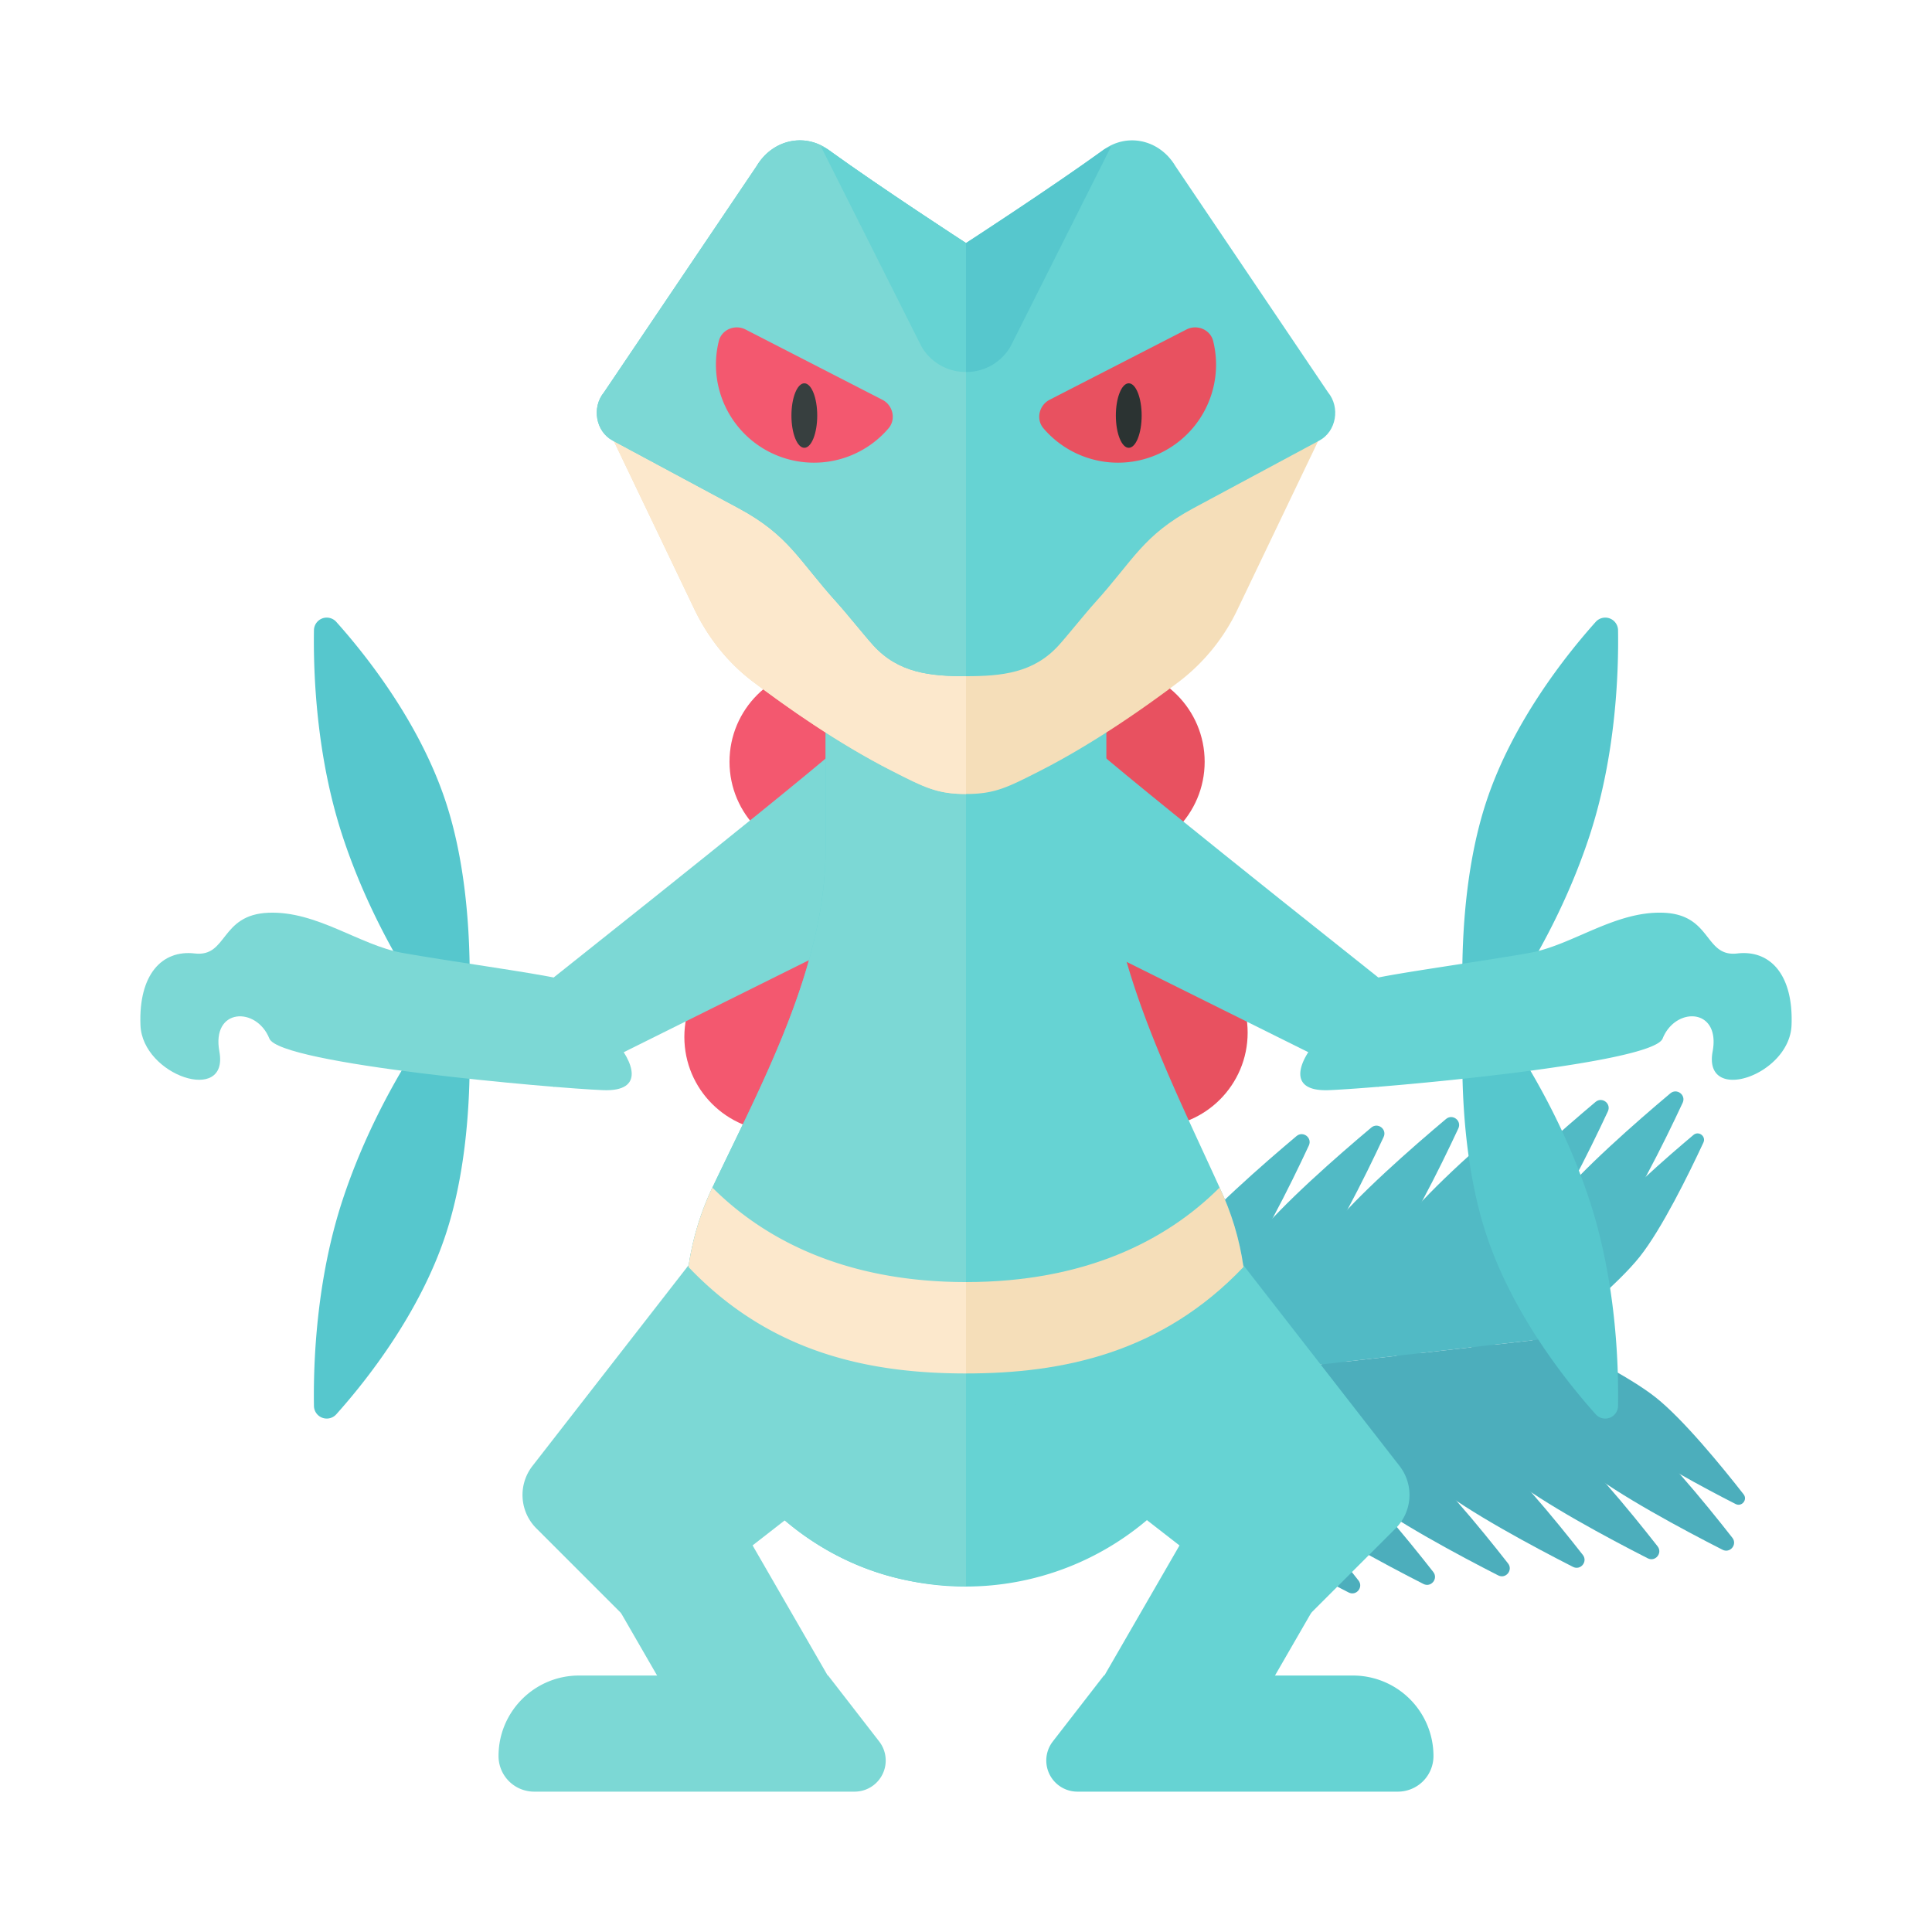 <svg xmlns="http://www.w3.org/2000/svg" width="100%" height="100%" viewBox="-2.72 -2.72 37.44 37.44"><path fill="#4CAEBC" d="M27.01 23.323c-.086-.102.027-.25.148-.193.623.29 1.679.81 2.211 1.233.532.423 1.277 1.334 1.7 1.875.082.105-.036.249-.155.188-.608-.31-1.637-.859-2.167-1.28-.531-.422-1.298-1.3-1.737-1.823z"/><path fill="#51BAC5" d="M26.994 23.178c-.061.119.082.237.188.155.541-.423 1.453-1.168 1.875-1.7.423-.532.943-1.588 1.233-2.211.057-.121-.091-.234-.193-.148-.522.439-1.401 1.206-1.823 1.736s-.97 1.56-1.28 2.168z"/><path fill="#4CAEBC" d="M25.833 23.475c-.106-.127.033-.309.183-.239.77.359 2.076 1.002 2.733 1.525.658.523 1.579 1.65 2.102 2.319.102.13-.044.308-.191.232-.752-.383-2.024-1.062-2.68-1.583s-1.605-1.608-2.147-2.254z"/><path fill="#51BAC5" d="M25.812 23.295c-.075.147.102.293.232.191.669-.523 1.796-1.444 2.319-2.102.523-.658 1.166-1.963 1.525-2.733.07-.15-.112-.29-.239-.183-.646.543-1.732 1.491-2.254 2.147-.521.657-1.2 1.929-1.583 2.68z"/><path fill="#4CAEBC" d="M24.384 23.641c-.106-.127.033-.309.183-.239.77.359 2.076 1.002 2.733 1.525.658.523 1.579 1.65 2.102 2.319.102.13-.044.308-.191.232-.752-.383-2.024-1.062-2.68-1.583-.656-.522-1.604-1.608-2.147-2.254z"/><path fill="#51BAC5" d="M24.363 23.461c-.075.147.102.293.232.191.669-.523 1.796-1.444 2.319-2.102.523-.658 1.166-1.963 1.525-2.733.07-.15-.112-.29-.239-.183-.646.543-1.732 1.491-2.254 2.147-.521.656-1.2 1.928-1.583 2.68z"/><path fill="#4CAEBC" d="M22.935 23.807c-.106-.127.033-.309.183-.239.77.359 2.076 1.002 2.733 1.525.658.523 1.579 1.65 2.102 2.319.102.13-.044.308-.191.232-.752-.383-2.024-1.062-2.68-1.583-.656-.522-1.604-1.609-2.147-2.254z"/><path fill="#51BAC5" d="M22.914 23.627c-.075.147.102.293.232.191.669-.523 1.796-1.444 2.319-2.102.523-.658 1.166-1.963 1.525-2.733.07-.15-.112-.29-.239-.183-.646.543-1.732 1.491-2.254 2.147-.521.656-1.2 1.928-1.583 2.68z"/><path fill="#4CAEBC" d="M21.486 23.972c-.106-.127.033-.309.183-.239.77.359 2.076 1.002 2.733 1.525.658.523 1.579 1.65 2.102 2.319.102.13-.044.308-.191.232-.752-.383-2.024-1.062-2.68-1.583-.656-.522-1.604-1.608-2.147-2.254z"/><path fill="#51BAC5" d="M21.465 23.792c-.075.147.102.293.232.191.669-.523 1.796-1.444 2.319-2.102.523-.658 1.166-1.963 1.525-2.733.07-.15-.112-.29-.239-.183-.646.543-1.732 1.491-2.254 2.147-.521.656-1.199 1.929-1.583 2.68z"/><path fill="#4CAEBC" d="M20.037 24.138c-.106-.127.033-.309.183-.239.77.359 2.076 1.002 2.733 1.525.658.523 1.579 1.65 2.102 2.319.102.13-.044.308-.191.232-.752-.383-2.024-1.062-2.68-1.583-.656-.522-1.604-1.608-2.147-2.254z"/><path fill="#51BAC5" d="M20.017 23.958c-.075.147.102.293.232.191.669-.523 1.796-1.444 2.319-2.102.523-.658 1.166-1.963 1.525-2.733.07-.15-.112-.29-.239-.183-.646.543-1.732 1.491-2.254 2.147-.522.656-1.2 1.928-1.583 2.68z"/><path fill="#4CAEBC" d="M18.588 24.303c-.106-.127.033-.309.183-.239.77.359 2.076 1.002 2.733 1.525.658.523 1.579 1.65 2.102 2.319.102.13-.044.308-.191.232-.752-.383-2.024-1.062-2.68-1.583-.656-.522-1.604-1.608-2.147-2.254z"/><path fill="#51BAC5" d="M18.568 24.123c-.075.147.102.293.232.191.669-.523 1.796-1.444 2.319-2.102.523-.658 1.166-1.963 1.525-2.733.07-.15-.112-.29-.239-.183-.646.543-1.732 1.491-2.254 2.147-.522.657-1.2 1.929-1.583 2.68z"/><path fill="#51BAC5" d="M27.359 23.21l.831-1.535-8.155.931-.832 1.536z"/><path fill="#4CAEBC" d="M27.359 23.21l1.156 1.308-8.156.932-1.156-1.308z"/><circle cx="13.25" cy="12.042" r="1.833" fill="#F3586F"/><circle cx="12.375" cy="17.375" r="1.833" fill="#F3586F"/><circle cx="18.792" cy="12.042" r="1.833" fill="#E85160"/><circle cx="19.625" cy="17.292" r="1.833" fill="#E85160"/><path fill="#56C7CD" d="M25.696 16.25s-.337 2.752.384 4.945c.504 1.535 1.542 2.843 2.12 3.489a.248.248 0 00.436-.16c.013-.837-.044-2.436-.554-3.987-.831-2.527-2.386-4.287-2.386-4.287zm-19.392 0s.337 2.752-.384 4.945c-.504 1.535-1.542 2.843-2.12 3.489a.248.248 0 01-.436-.16c-.013-.837.044-2.436.554-3.987.831-2.527 2.386-4.287 2.386-4.287z"/><path fill="#56C7CD" d="M25.696 17.769s-.337-2.752.384-4.945c.504-1.535 1.542-2.843 2.12-3.489a.248.248 0 01.436.16c.013.837-.044 2.436-.554 3.987-.831 2.527-2.386 4.287-2.386 4.287zm-19.392 0s.337-2.752-.384-4.945c-.504-1.535-1.542-2.843-2.12-3.489a.248.248 0 00-.436.16c-.013.837.044 2.436.554 3.987.831 2.527 2.386 4.287 2.386 4.287z"/><path fill="#7CD8D5" d="M13.5 11.792c-1.219 1.053-6.264 5.044-6.264 5.044l.776 1.508 5.488-2.727v-3.825z"/><path fill="#66D3D3" d="M18.72 13.389v-3.222h-5.44v3.549c0 2.296-1.209 4.505-2.195 6.579a5.383 5.383 0 00-.423 3.311c.388 2.118 2.066 3.857 4.174 4.295a5.438 5.438 0 006.595-5.31 5.33 5.33 0 00-.474-2.204c-1.004-2.219-2.237-4.564-2.237-6.998z"/><path fill="#7CD8D5" d="M13.28 10.167v3.549c0 2.296-1.209 4.505-2.195 6.579a5.383 5.383 0 00-.423 3.311c.388 2.118 2.066 3.857 4.174 4.295.395.082.783.115 1.164.115V10.167h-2.72z"/><path fill="#66D3D3" d="M18.5 11.792c1.219 1.053 6.264 5.044 6.264 5.044l-.776 1.508-5.488-2.728v-3.824z"/><path fill="#66D3D3" d="M22.833 17.41c-.397.441-.615 1.027.198.996.957-.037 6.269-.501 6.469-1 .25-.625 1.125-.594.969.25-.191 1.03 1.492.468 1.529-.509.038-.977-.413-1.465-1.052-1.39-.639.075-.488-.751-1.427-.789-.939-.038-1.765.627-2.592.777-.826.15-2.615.395-3.052.504-.667.168-.704.786-1.042 1.161zm-3.203 3.819l-2.419 2.419a.916.916 0 00.085 1.371l5.011 3.898 2.019-2.019a.915.915 0 00.075-1.21L21 21.315a.916.916 0 00-1.37-.086z"/><path fill="#66D3D3" d="M20.931 31.58l-2.479-1.432 3.086-5.345 2.48 1.431z"/><path fill="#66D3D3" d="M18.158 32h6.211a.69.69 0 00.69-.69 1.56 1.56 0 00-1.56-1.56h-4.827l-.99 1.278a.603.603 0 00.476.972z"/><path fill="#7CD8D5" d="M12.37 21.229l2.419 2.419a.916.916 0 01-.085 1.371l-5.011 3.898-2.019-2.019a.915.915 0 01-.075-1.21L11 21.315a.916.916 0 011.37-.086z"/><path fill="#7CD8D5" d="M7.984 26.233l2.48-1.431 3.085 5.345-2.48 1.431z"/><path fill="#FCE8CC" d="M16 22.125v1.771c-1.875 0-3.792-.396-5.378-2.063a5.323 5.323 0 01.463-1.539c1.04 1.039 2.623 1.831 4.915 1.831z"/><path fill="#F5DEB9" d="M20.914 20.294c.227.478.386.995.463 1.539-1.585 1.667-3.502 2.063-5.377 2.063v-1.771c2.292 0 3.875-.792 4.914-1.831z"/><path fill="#7CD8D5" d="M13.842 32H7.631a.69.69 0 01-.69-.69c0-.862.699-1.56 1.56-1.56h4.827l.99 1.278a.603.603 0 01-.476.972z"/><path fill="#F5DEB9" d="M16 6.347L9 5.46l1.733 3.619c.268.56.652 1.041 1.127 1.402.651.494 1.658 1.205 2.702 1.736.625.318.875.45 1.438.45s.812-.132 1.438-.45c1.043-.532 2.05-1.242 2.702-1.736a3.824 3.824 0 001.127-1.402L23 5.46l-7 .887z"/><path fill="#FCE8CC" d="M16 6.347L9 5.46l1.733 3.619c.268.56.652 1.041 1.127 1.402.651.494 1.658 1.205 2.702 1.736.625.318.875.45 1.438.45v-6.32z"/><path fill="#66D3D3" d="M23.015 4.882L20.06.502c-.302-.512-.926-.657-1.391-.321C17.634.93 16 1.99 16 1.99S14.366.93 13.331.181c-.465-.336-1.089-.191-1.391.321l-2.955 4.38c-.243.295-.159.761.167.935l2.435 1.308c.985.529 1.163 1.004 1.913 1.833.198.219.547.657.708.833.485.53 1.095.593 1.792.593s1.307-.063 1.792-.593c.161-.176.51-.614.708-.833.75-.829.928-1.304 1.913-1.833l2.435-1.308c.326-.174.41-.64.167-.935z"/><path fill="#7CD8D5" d="M9.167 17.41c.397.441.615 1.027-.198.996-.957-.037-6.269-.501-6.469-1-.25-.625-1.125-.594-.969.25.191 1.03-1.492.468-1.529-.509-.038-.977.413-1.465 1.052-1.39.639.075.488-.751 1.427-.789.939-.038 1.765.627 2.592.777.826.15 2.615.395 3.052.504.667.168.704.786 1.042 1.161zM13.331.181c-.465-.336-1.089-.191-1.391.321l-2.955 4.38c-.243.295-.159.761.167.935l2.435 1.308c.985.529 1.163 1.004 1.913 1.833.198.219.547.657.708.833.485.53 1.095.593 1.792.593V1.99S14.366.93 13.331.181z"/><path fill="#E85160" d="M20.273 3.665c.204-.105.462.002.517.224a1.9 1.9 0 01-3.29 1.69c-.148-.174-.084-.446.119-.551l2.654-1.363z"/><path fill="#F3586F" d="M11.727 3.665c-.204-.105-.462.002-.517.224a1.9 1.9 0 003.29 1.69c.148-.174.084-.446-.119-.551l-2.654-1.363z"/><ellipse cx="12.867" cy="5.333" fill="#373F3F" rx=".25" ry=".625"/><ellipse cx="19.154" cy="5.333" fill="#2B3332" rx=".25" ry=".625"/><path fill="#66D3D3" d="M13.331.181c-.045-.032-.096-.039-.143-.063l1.946 3.871a.99.99 0 00.866.5V1.99S14.366.93 13.331.181z"/><path fill="#56C7CD" d="M18.669.181C17.634.93 16 1.99 16 1.99v2.499a.99.99 0 00.866-.5L18.812.118c-.047.024-.098.031-.143.063z"/></svg>